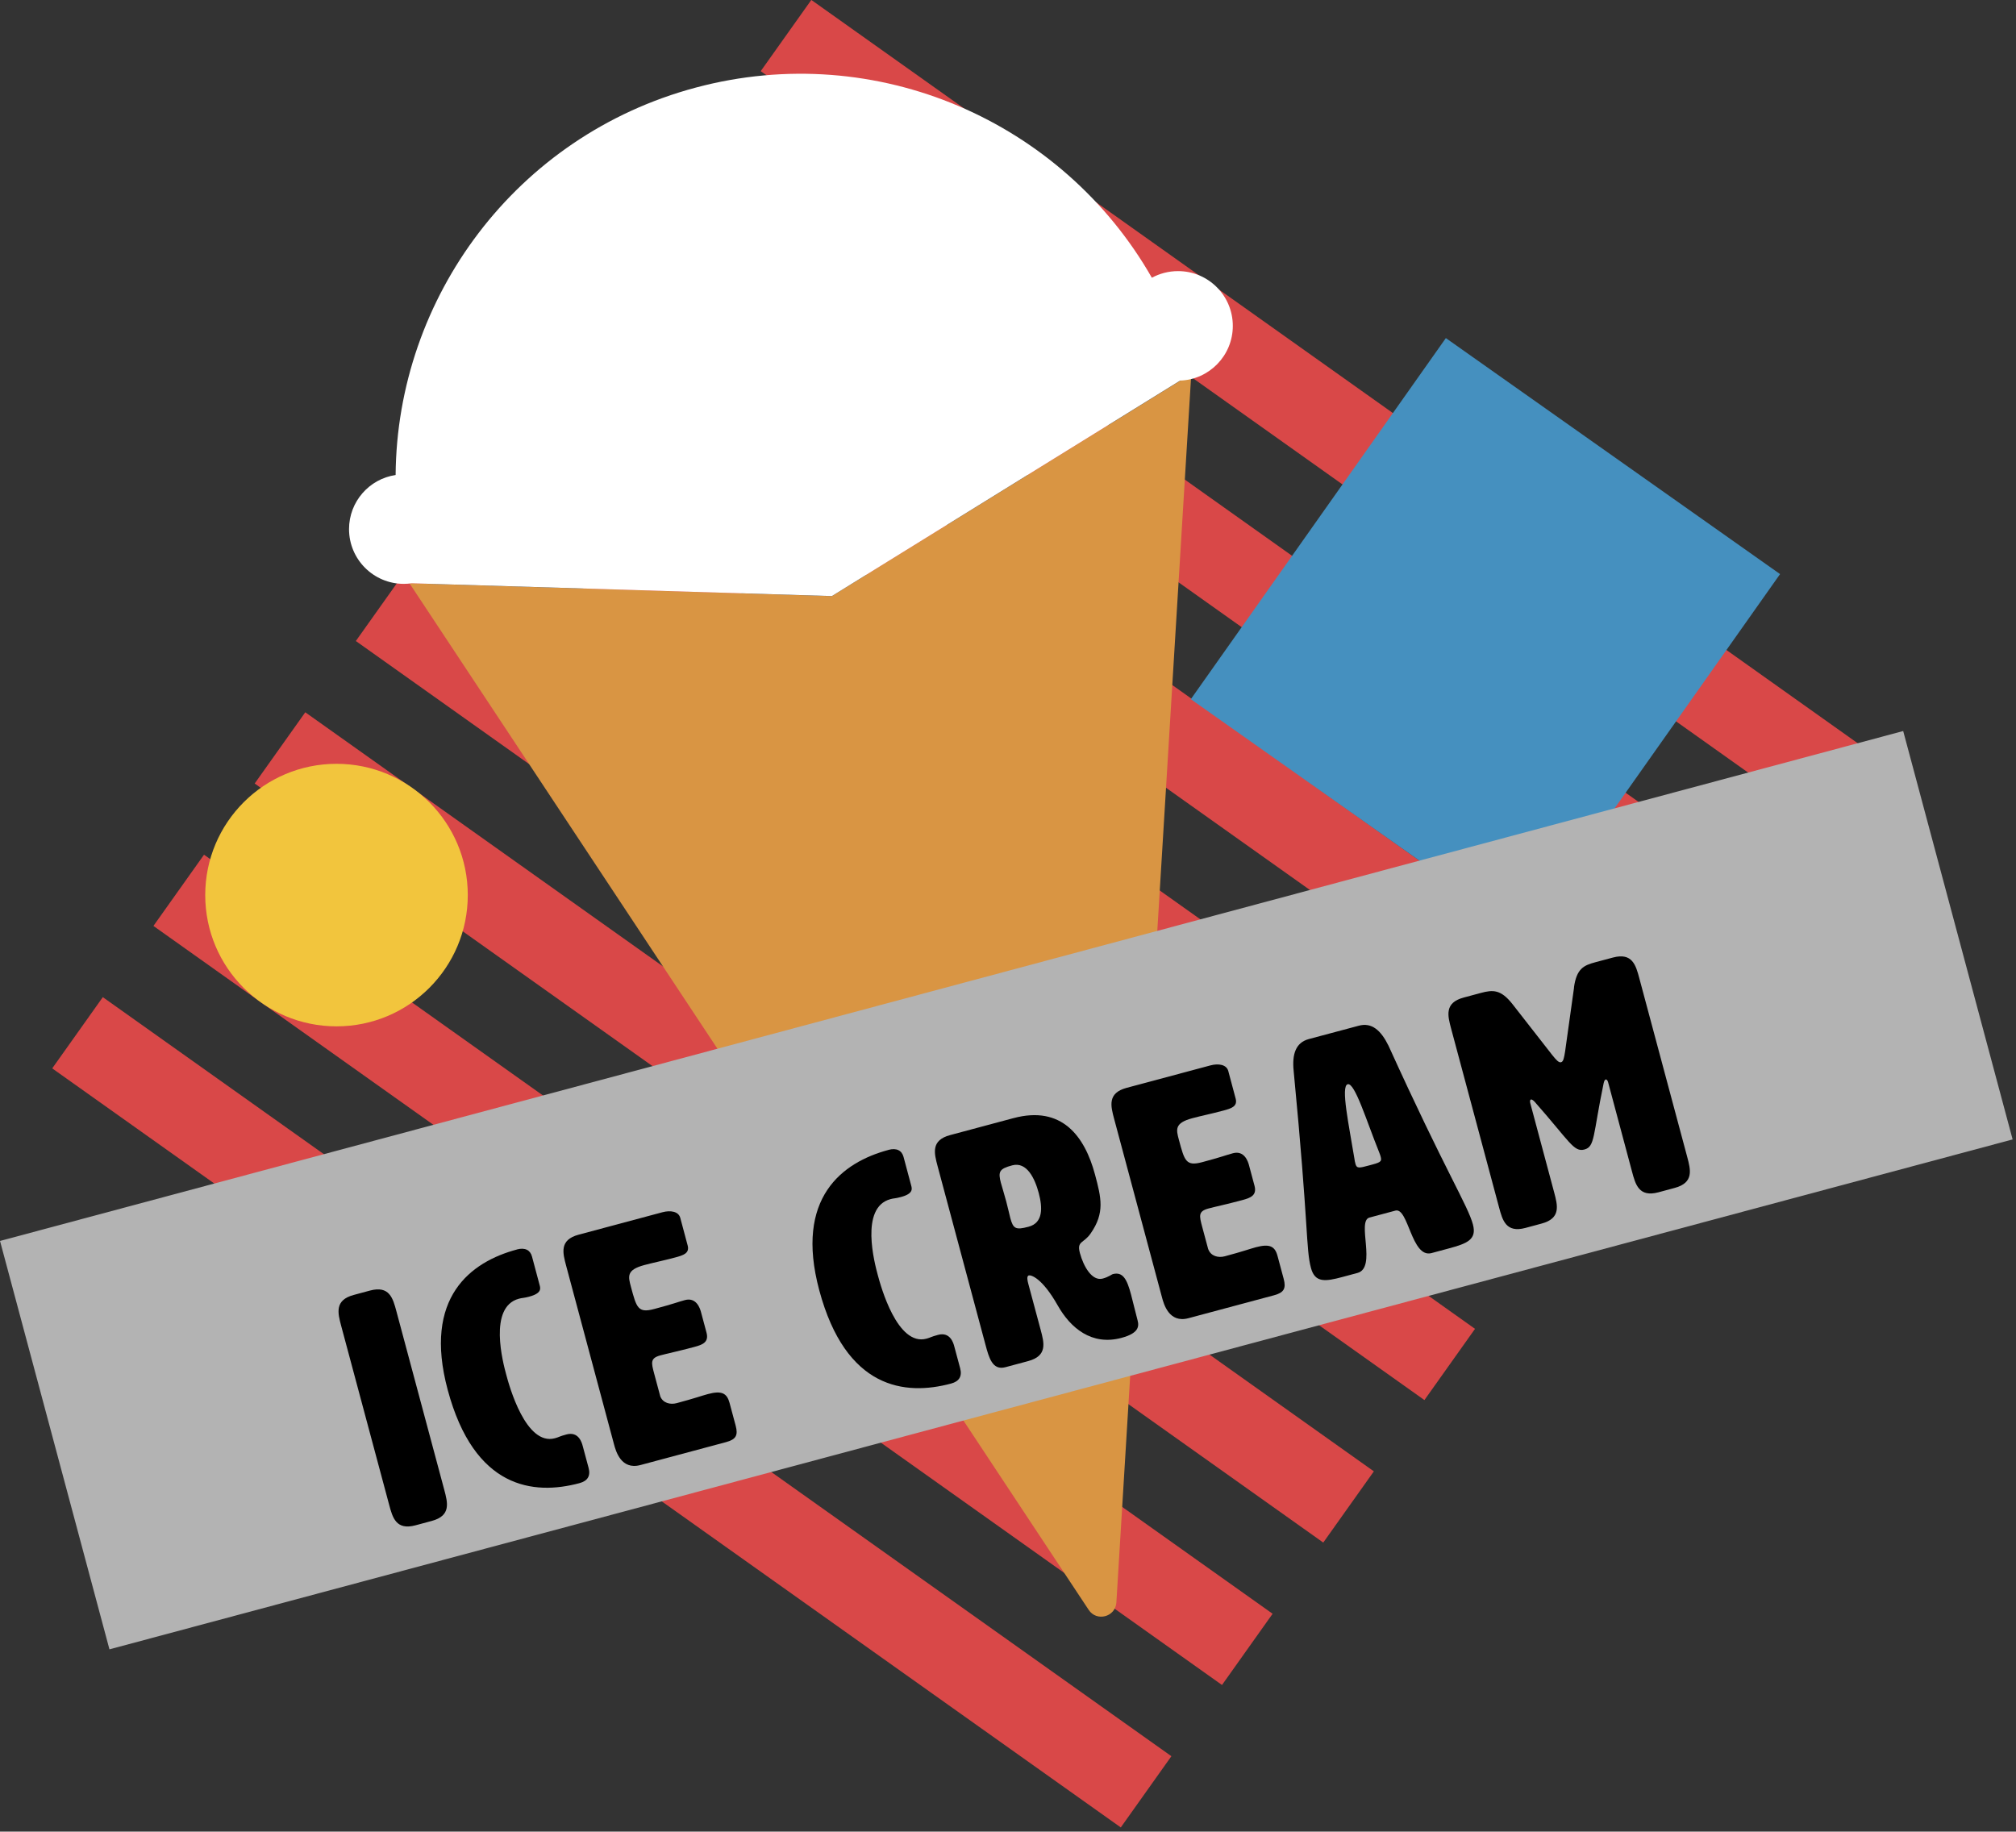 <svg width="383" height="348" viewBox="0 0 383 348" fill="none" xmlns="http://www.w3.org/2000/svg">
<rect x="0" y="0" width="383" height="348" fill="#333333" stroke="none"/>
<g id="icecream-off" clip-path="url(#clip0_13_534)">
<path id="Vector" d="M19.533 189.453L9.919 202.986L212.927 347.203L222.541 333.67L19.533 189.453Z" fill="#D94848"/>
<path id="Vector_2" d="M38.761 162.389L29.148 175.922L232.156 320.139L241.77 306.606L38.761 162.389Z" fill="#D94848"/>
<path id="Vector_3" d="M57.998 135.33L48.384 148.863L251.393 293.08L261.006 279.548L57.998 135.33Z" fill="#D94848"/>
<path id="Vector_4" d="M77.217 108.256L67.603 121.789L270.611 266.006L280.225 252.473L77.217 108.256Z" fill="#D94848"/>
<path id="Vector_5" d="M96.451 81.184L86.837 94.717L289.846 238.934L299.459 225.401L96.451 81.184Z" fill="#D94848"/>
<path id="Vector_6" d="M115.688 54.126L106.074 67.658L309.082 211.876L318.696 198.343L115.688 54.126Z" fill="#D94848"/>
<path id="Vector_7" d="M134.916 27.061L125.303 40.594L328.311 184.811L337.925 171.279L134.916 27.061Z" fill="#D94848"/>
<path id="Vector_8" d="M154.135 -0.013L144.521 13.52L347.53 157.737L357.143 144.205L154.135 -0.013Z" fill="#D94848"/>
<path id="Vector_9" d="M63.93 195C77.704 195 88.87 183.834 88.87 170.06C88.87 156.286 77.704 145.12 63.93 145.12C50.156 145.12 38.99 156.286 38.99 170.06C38.99 183.834 50.156 195 63.93 195Z" fill="#F2C53D"/>
<path id="Vector_10" d="M338.177 109.074L274.684 64.234L226.233 132.841L289.727 177.68L338.177 109.074Z" fill="#4590BF"/>
<path id="Vector_11" d="M226.32 71.02L223.35 119.7L218.94 192.02L212.09 304.46C211.92 307.21 208.35 308.17 206.83 305.87L144.68 211.92L104.7 151.49L77.79 110.82L158.04 113.26L226.32 71.03V71.02Z" fill="#D99543"/>
<path id="Vector_12" d="M361.568 138.892L0.003 235.773L20.794 313.366L382.359 216.485L361.568 138.892Z" fill="#B3B3B3"/>
<path id="Vector_13" d="M84.4 283.05C85.06 285.52 85.72 287.98 82.02 288.97L78.94 289.8C75.24 290.79 74.58 288.33 73.92 285.86L64.83 251.95C64.17 249.48 63.51 247.02 67.21 246.03L70.29 245.2C73.99 244.21 74.65 246.67 75.31 249.14L84.4 283.05Z" fill="black"/>
<path id="Vector_14" d="M98.2 237.39C99.74 236.98 100.74 237.5 101.07 238.74L102.52 244.17C102.69 244.79 102.93 245.71 100.59 246.34C99.36 246.67 99.26 246.56 98.58 246.75C92.72 248.32 95.58 258.99 96.18 261.2C96.74 263.3 99.88 274.75 105.42 273.26C106.22 273.05 106.19 272.92 107.61 272.54C109.95 271.91 110.55 274.13 110.71 274.75L111.82 278.88C112.23 280.42 111.63 281.38 110.09 281.79C101.34 284.14 90.09 282.85 85.05 264.05C80.34 246.48 89.44 239.74 98.2 237.4V237.39Z" fill="black"/>
<path id="Vector_15" d="M125.42 265.25C125.91 266.57 127.32 266.92 128.56 266.59C132.07 265.65 133.21 265.21 134.51 264.86C137.1 264.17 138.1 264.69 138.6 266.54L139.76 270.86C140.26 272.71 139.8 273.49 137.95 273.99L121.67 278.35C117.97 279.34 116.98 275.64 116.65 274.41L107.56 240.5C106.9 238.03 106.24 235.57 109.94 234.58L125.85 230.32C127.39 229.91 128.91 230.16 129.24 231.39L130.64 236.63C131.04 238.11 129.82 238.5 128.28 238.91C125.88 239.55 123.93 239.94 122.39 240.36C119 241.27 119.33 242.5 119.86 244.47C120.93 248.48 121.21 249.53 124.3 248.7C128.12 247.68 128.71 247.39 130.12 247.01C132.28 246.43 132.98 248.56 133.16 249.23L134.22 253.18C134.72 255.03 133.45 255.5 131.91 255.91C128.77 256.75 126.76 257.16 125.47 257.51C123.5 258.04 123.73 258.9 124.27 260.94L125.43 265.26L125.42 265.25Z" fill="black"/>
<path id="Vector_16" d="M168.79 218.47C170.33 218.06 171.33 218.58 171.66 219.82L173.11 225.25C173.28 225.87 173.52 226.79 171.18 227.42C169.95 227.75 169.85 227.64 169.17 227.83C163.31 229.4 166.17 240.07 166.77 242.28C167.33 244.38 170.47 255.83 176.01 254.34C176.81 254.13 176.78 254 178.2 253.62C180.54 252.99 181.14 255.21 181.3 255.83L182.41 259.96C182.82 261.5 182.22 262.46 180.68 262.87C171.93 265.22 160.68 263.93 155.64 245.13C150.93 227.56 160.03 220.82 168.79 218.48V218.47Z" fill="black"/>
<path id="Vector_17" d="M192.54 212.44C201.73 209.98 206.08 215.88 208.03 223.16C209.22 227.6 209.92 230.45 207.2 234.35C205.87 236.29 204.53 235.73 205.16 238.07C205.84 240.6 207.46 243.47 209.5 242.92C210.61 242.62 211.21 242.13 211.39 242.08C213.36 241.55 214.12 243.13 214.88 245.97C215.24 247.33 215.63 249.01 216.12 250.86C216.45 252.09 216.25 253.33 213.05 254.19C207.38 255.71 203.36 252.29 200.96 248.05C197.94 242.71 195.83 242.22 195.46 242.32C194.97 242.45 195.23 243.44 195.36 243.93L197.71 252.68C198.37 255.15 199.03 257.61 195.33 258.6L191.01 259.76C188.54 260.42 187.88 257.95 187.22 255.49L178.13 221.58C177.47 219.11 176.81 216.65 180.51 215.66L192.53 212.44H192.54ZM190.18 224.83C190.39 225.63 190.84 227.03 191.18 228.33C191.52 229.63 191.75 230.69 191.94 231.43C192.49 233.46 192.95 233.73 195.42 233.07C198.19 232.33 198.08 229.45 197.34 226.67C196.6 223.89 195.07 220.67 192.3 221.41C189.83 222.07 189.58 222.6 190.17 224.82L190.18 224.83Z" fill="black"/>
<path id="Vector_18" d="M229.55 237.35C230.04 238.67 231.45 239.02 232.68 238.69C236.2 237.75 237.33 237.31 238.63 236.96C241.22 236.27 242.22 236.79 242.71 238.64L243.87 242.96C244.37 244.81 243.91 245.59 242.06 246.09L225.78 250.45C222.08 251.44 221.09 247.74 220.76 246.51L211.67 212.6C211.01 210.13 210.35 207.67 214.05 206.68L229.96 202.42C231.5 202.01 233.02 202.26 233.35 203.49L234.75 208.73C235.15 210.21 233.93 210.6 232.39 211.01C229.99 211.65 228.04 212.04 226.5 212.46C223.11 213.37 223.44 214.6 223.97 216.57C225.04 220.58 225.32 221.63 228.41 220.8C232.23 219.78 232.82 219.49 234.23 219.11C236.39 218.53 237.09 220.66 237.27 221.33L238.33 225.28C238.83 227.13 237.56 227.6 236.02 228.01C232.88 228.85 230.87 229.26 229.58 229.61C227.61 230.14 227.84 231 228.38 233.04L229.54 237.36L229.55 237.35Z" fill="black"/>
<path id="Vector_19" d="M279.83 232.66C280.59 235.5 278.74 236.26 275.23 237.2L271.96 238.08C268.14 239.1 267.57 229.34 265.1 230.01L260.17 231.33C257.7 231.99 261.6 240.86 257.9 241.85L255 242.63C251.79 243.49 249.82 243.75 249.06 240.92C248.07 237.22 248.67 233.56 245.77 203.48C245.44 200.26 246.17 198.09 248.64 197.42L258.14 194.88C260.61 194.22 262.33 195.74 263.78 198.66C274.75 222.81 278.85 228.99 279.84 232.68L279.83 232.66ZM257.49 221.07C257.75 222.06 258.19 221.94 260.16 221.41C262.13 220.88 262.56 220.77 262.32 219.84C262.25 219.59 262.17 219.29 261.99 218.87C259.63 213.03 257.39 205.63 256.03 206C254.67 206.37 256.29 213.86 257.31 220.13C257.35 220.52 257.43 220.82 257.5 221.07H257.49Z" fill="black"/>
<path id="Vector_20" d="M299.02 187.61C299.52 184.04 300.87 183.41 303.09 182.82L306.42 181.93C310.12 180.94 310.78 183.4 311.44 185.87L320.53 219.78C321.19 222.25 321.85 224.71 318.15 225.7L315.07 226.53C311.37 227.52 310.71 225.06 310.05 222.59L305.51 205.63C305.41 205.26 305.22 205.05 305.04 205.1C304.86 205.15 304.74 205.45 304.65 205.86C302.6 215.73 303.04 217.86 301.01 218.4C298.98 218.94 298.23 216.9 291.58 209.36C291.3 209.04 290.98 208.86 290.86 208.89C290.68 208.94 290.62 209.22 290.72 209.59L295.26 226.55C295.92 229.02 296.58 231.48 292.88 232.47L289.8 233.3C286.1 234.29 285.44 231.83 284.78 229.36L275.69 195.45C275.03 192.98 274.37 190.52 278.07 189.53L281.34 188.65C283.62 188.04 285.12 187.97 287.32 190.75L294.87 200.42C295.66 201.4 296.13 201.93 296.57 201.82C297.01 201.71 297.14 201 297.34 199.76L299.04 187.61H299.02Z" fill="black"/>
<path id="Vector_21" d="M234.21 61.92C234.21 67.53 229.76 72.11 224.2 72.31L158.04 113.25L78.2 110.82C77.72 110.89 77.22 110.93 76.71 110.93C70.97 110.93 66.31 106.28 66.31 100.53C66.31 95.31 70.15 90.99 75.16 90.25C75.42 56.55 98.01 25.79 132.15 16.65C166.64 7.41 201.93 23.15 218.83 52.77C220.31 51.97 222.01 51.51 223.81 51.51C229.55 51.51 234.21 56.17 234.21 61.92V61.92Z" fill="white"/>
</g>
<defs>
<clipPath id="clip0_13_534">
<rect width="382.36" height="347.24" fill="white"/>
</clipPath>
</defs>
</svg>
